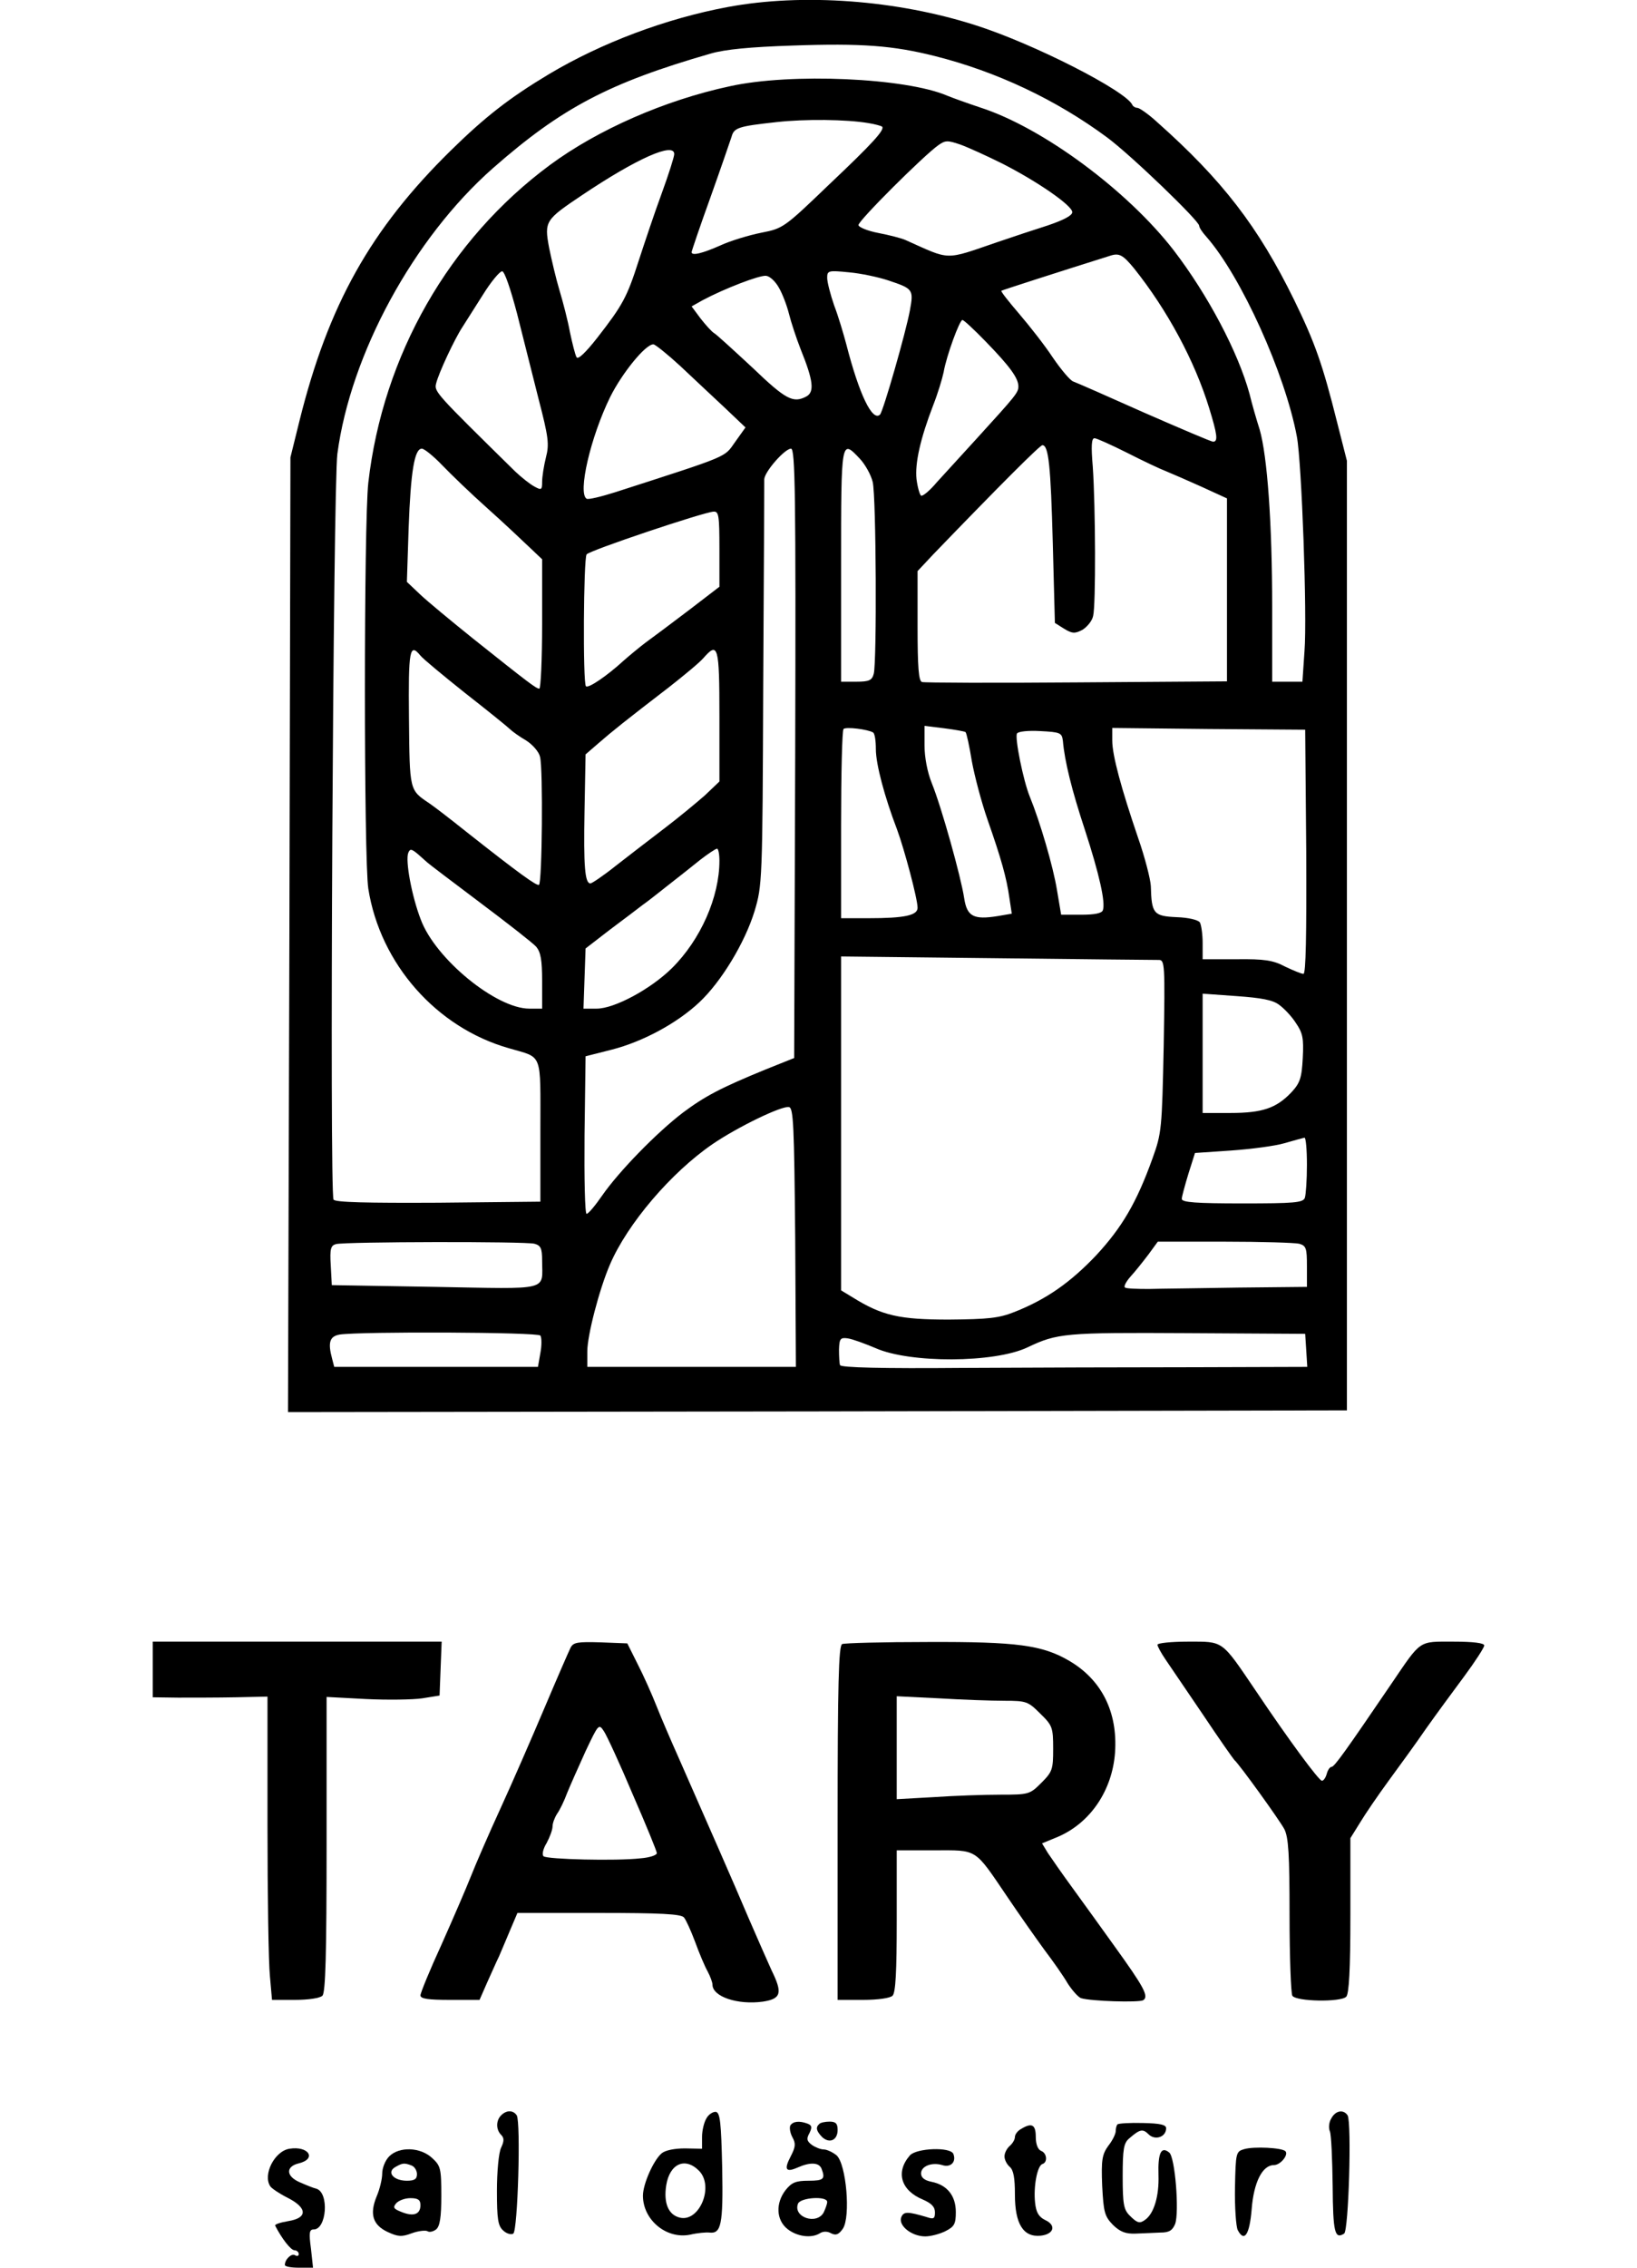<?xml version="1.0" standalone="no"?>

<svg version="1.0" xmlns="http://www.w3.org/2000/svg"
 width="195px" height="270px" viewBox="0 0 383 652"
 preserveAspectRatio="xMidYMid meet">

<g transform="translate(0,652) scale(0.1,-0.1)"
fill="#000000" stroke="none">
<path d="M1655 6500 c-178 -33 -364 -103 -515 -193 -115 -69 -184 -123 -283
-220 -230 -226 -352 -443 -435 -777 l-26 -105 -3 -1373 -4 -1372 1523 2 1523
3 0 1365 0 1365 -28 110 c-42 168 -64 230 -124 353 -103 210 -206 344 -394
511 -25 23 -51 41 -57 41 -6 0 -12 4 -14 8 -17 40 -285 177 -453 230 -225 72
-495 92 -710 52z m594 -141 c179 -45 350 -126 496 -234 69 -51 265 -240 265
-254 0 -5 9 -19 21 -32 100 -114 226 -393 260 -574 14 -74 30 -516 22 -617
l-6 -88 -43 0 -44 0 0 216 c0 240 -14 433 -36 509 -9 28 -22 73 -29 102 -33
121 -120 285 -218 413 -133 172 -377 353 -557 411 -36 12 -78 27 -95 34 -119
51 -449 66 -625 27 -187 -40 -380 -125 -517 -226 -291 -215 -481 -548 -523
-914 -13 -115 -13 -1084 0 -1167 34 -216 196 -400 405 -459 98 -29 90 -7 90
-237 l0 -204 -294 -3 c-204 -1 -297 1 -301 9 -12 18 -1 2055 11 2144 38 287
219 620 447 821 198 174 335 246 627 330 41 12 114 19 235 23 200 7 289 0 409
-30z m-190 -193 c19 -3 36 -8 39 -10 8 -9 -25 -46 -154 -168 -127 -122 -131
-125 -193 -137 -35 -7 -89 -23 -119 -37 -52 -23 -82 -30 -82 -19 0 3 24 74 54
157 30 84 57 163 61 175 7 26 20 30 130 42 80 9 200 8 264 -3z m386 -117 c100
-51 200 -120 200 -139 0 -10 -26 -23 -70 -38 -38 -12 -104 -34 -145 -48 -155
-53 -133 -53 -265 6 -11 5 -46 14 -77 20 -32 6 -58 17 -58 23 0 13 188 200
229 229 21 15 27 15 65 2 22 -8 77 -33 121 -55z m-945 28 c0 -8 -16 -58 -36
-113 -20 -54 -49 -141 -66 -193 -34 -106 -46 -128 -120 -223 -33 -42 -55 -63
-59 -55 -4 7 -12 39 -19 72 -6 33 -20 87 -30 120 -10 33 -23 89 -30 123 -14
76 -11 80 95 151 158 106 265 153 265 118z m1323 -329 c95 -119 174 -265 216
-402 23 -75 26 -96 11 -96 -5 0 -94 38 -197 83 -103 46 -196 87 -205 90 -9 3
-35 34 -59 69 -23 35 -67 91 -97 126 -30 35 -53 64 -51 66 3 2 155 51 314 101
25 8 36 2 68 -37z m-1775 -130 c17 -68 45 -178 62 -246 28 -108 31 -129 21
-167 -6 -24 -11 -56 -11 -70 0 -24 -2 -25 -22 -14 -13 7 -37 26 -55 43 -228
224 -234 230 -228 253 7 30 54 130 76 163 9 14 35 55 59 93 23 37 48 67 55 67
7 0 24 -50 43 -122z m1067 96 c72 -24 74 -26 63 -86 -12 -65 -77 -291 -86
-300 -22 -21 -60 58 -97 202 -8 30 -23 81 -35 112 -11 32 -20 67 -20 79 0 21
3 22 63 16 34 -3 85 -14 112 -23z m-314 -21 c10 -17 23 -51 29 -75 6 -24 21
-70 34 -103 36 -89 40 -122 16 -135 -38 -20 -59 -9 -155 83 -54 50 -103 95
-110 99 -7 4 -24 23 -39 42 l-26 35 32 18 c62 33 163 72 182 70 11 -1 27 -16
37 -34z m595 -155 c69 -71 94 -105 94 -129 0 -18 -8 -27 -119 -149 -43 -47
-95 -104 -116 -127 -20 -24 -41 -41 -45 -38 -4 3 -10 24 -13 47 -5 46 11 117
48 213 13 33 26 76 30 95 8 47 46 150 54 150 4 0 34 -28 67 -62z m-879 -70
c37 -35 95 -89 128 -120 l60 -57 -30 -42 c-32 -45 -12 -37 -344 -144 -41 -13
-78 -22 -83 -19 -26 16 11 177 68 293 34 68 101 151 124 151 5 0 40 -28 77
-62z m1286 -250 c45 -23 96 -47 112 -53 17 -7 63 -27 103 -45 l72 -33 0 -263
0 -263 -432 -3 c-238 -2 -439 -1 -445 1 -10 2 -13 43 -13 161 l0 158 46 49
c190 197 306 313 313 313 18 0 24 -59 30 -283 l6 -228 27 -17 c23 -14 31 -14
52 -3 13 8 28 25 31 40 8 31 7 313 -1 429 -5 59 -4 82 5 82 6 0 48 -19 94 -42z
m-1971 -35 c26 -27 83 -82 129 -123 46 -41 100 -92 121 -112 l38 -36 0 -186
c0 -102 -4 -186 -8 -186 -9 0 -30 16 -192 145 -62 50 -130 106 -151 126 l-38
36 5 154 c6 165 17 229 38 229 7 0 33 -21 58 -47z m1016 -829 l-3 -876 -80
-32 c-132 -54 -177 -78 -240 -125 -76 -58 -184 -169 -232 -238 -20 -29 -40
-53 -45 -53 -5 0 -7 102 -6 226 l3 227 75 19 c90 23 188 76 252 136 63 59 131
171 159 262 22 74 23 83 25 650 2 316 3 583 3 592 1 22 59 88 77 88 12 0 14
-130 12 -876z m186 847 c15 -16 32 -46 37 -67 10 -43 12 -516 3 -551 -5 -19
-13 -23 -50 -23 l-44 0 0 335 c0 365 0 363 54 306z m-404 -259 l0 -109 -90
-69 c-50 -38 -105 -79 -123 -92 -17 -13 -45 -36 -62 -51 -48 -44 -102 -81
-109 -74 -9 9 -7 366 2 379 7 11 335 121 365 123 15 1 17 -10 17 -107z m-860
-307 c7 -9 65 -57 129 -108 64 -50 122 -97 128 -103 7 -7 28 -22 47 -33 19
-12 37 -33 40 -47 9 -34 6 -363 -3 -368 -6 -4 -54 30 -211 154 -45 36 -92 72
-104 80 -58 39 -57 35 -59 245 -2 197 2 218 33 180z m860 -173 l0 -189 -42
-40 c-24 -21 -77 -65 -118 -96 -41 -31 -104 -80 -139 -107 -35 -28 -68 -50
-72 -50 -16 0 -20 49 -17 209 l3 162 37 32 c39 34 79 66 204 162 42 33 87 70
98 83 42 48 46 35 46 -166z m442 -48 c5 -3 8 -24 8 -48 0 -43 25 -137 61 -231
21 -57 59 -199 59 -225 0 -22 -38 -30 -141 -30 l-79 0 0 268 c0 148 3 272 7
276 7 7 70 -1 85 -10z m266 1 c3 -3 11 -40 18 -83 8 -44 28 -119 45 -168 40
-114 55 -168 63 -225 l7 -46 -41 -7 c-69 -11 -88 -1 -96 52 -9 60 -65 261 -93
330 -13 32 -21 75 -21 109 l0 56 57 -7 c31 -4 59 -9 61 -11z m980 -344 c1
-241 -1 -351 -8 -351 -6 0 -30 10 -53 21 -34 18 -59 22 -139 21 l-98 0 0 47
c0 25 -4 52 -8 59 -5 7 -33 14 -67 15 -66 3 -72 10 -74 89 -1 20 -17 83 -37
140 -48 141 -74 236 -74 279 l0 36 278 -3 277 -2 3 -351z m-700 319 c5 -59 26
-143 63 -255 42 -129 60 -210 52 -232 -3 -9 -24 -13 -63 -13 l-57 0 -12 71
c-11 68 -49 197 -78 268 -19 46 -44 171 -37 182 3 6 33 9 67 7 58 -3 62 -5 65
-28z m-1828 -350 c3 -3 70 -54 150 -114 80 -60 153 -117 163 -128 13 -16 17
-38 17 -99 l0 -79 -37 0 c-95 0 -270 143 -312 256 -26 67 -45 170 -36 192 5
12 9 12 28 -4 12 -11 24 -21 27 -24z m840 5 c0 -104 -54 -227 -137 -309 -61
-60 -165 -116 -216 -116 l-38 0 3 87 3 86 70 54 c39 29 81 61 94 71 13 9 46
35 75 58 28 22 69 54 91 72 22 17 43 31 48 32 4 0 7 -16 7 -35z m1264 -285
c17 0 18 -12 14 -247 -5 -239 -6 -251 -32 -323 -46 -128 -88 -199 -162 -279
-75 -79 -144 -127 -235 -163 -45 -18 -76 -21 -189 -22 -142 0 -192 11 -277 64
l-33 20 0 480 0 480 448 -5 c246 -3 455 -5 466 -5z m346 -129 c14 -10 36 -33
48 -52 20 -29 23 -44 20 -101 -3 -58 -8 -72 -33 -99 -43 -45 -83 -59 -175 -59
l-80 0 0 171 0 172 98 -7 c70 -5 104 -11 122 -25z m-1392 -669 l2 -372 -300 0
-300 0 0 45 c0 45 34 177 65 249 50 117 176 265 296 347 72 49 198 110 219
106 13 -2 15 -53 18 -375z m1472 209 c0 -44 -3 -86 -6 -95 -5 -14 -31 -16
-180 -16 -133 0 -174 3 -174 13 0 6 9 39 19 72 l19 60 103 7 c57 4 127 13 154
21 28 8 53 15 58 16 4 0 7 -35 7 -78z m-2222 -227 c18 -5 22 -13 22 -48 0 -89
28 -82 -308 -76 l-297 5 -3 57 c-3 47 0 57 15 61 27 7 545 8 571 1z m2200 0
c20 -6 22 -13 22 -65 l0 -59 -197 -2 c-109 -2 -225 -3 -258 -4 -33 0 -64 1
-68 4 -5 2 2 16 15 31 13 14 36 43 52 64 l27 37 192 0 c106 0 202 -3 215 -6z
m-2183 -264 c4 -6 4 -29 0 -50 l-7 -40 -293 0 -293 0 -6 23 c-13 48 -7 65 22
70 63 9 571 7 577 -3z m2203 -42 l3 -48 -323 -1 c-178 0 -479 -1 -670 -2 -229
-2 -349 1 -351 8 -2 5 -3 26 -3 45 1 31 4 35 25 32 14 -2 49 -15 80 -28 99
-44 342 -43 437 2 86 41 108 43 459 41 l340 -2 3 -47z"/>
<path d="M0 1720 l0 -80 73 -1 c39 0 114 0 165 1 l92 2 0 -369 c0 -202 3 -398
7 -435 l6 -68 66 0 c39 0 72 5 79 12 9 9 12 119 12 436 l0 423 113 -6 c61 -3
135 -2 162 2 l50 8 3 78 3 77 -416 0 -415 0 0 -80z"/>
<path d="M1202 1783 c-5 -10 -39 -88 -75 -173 -36 -85 -93 -216 -127 -290 -34
-74 -72 -162 -85 -195 -13 -33 -51 -121 -84 -195 -34 -74 -61 -140 -61 -147 0
-10 23 -13 85 -13 l85 0 21 48 c12 26 27 61 35 77 7 17 22 51 33 78 l20 47
234 0 c177 0 237 -3 245 -13 6 -7 20 -38 32 -70 12 -33 28 -71 36 -85 8 -15
14 -32 14 -38 0 -35 73 -59 145 -49 53 8 57 25 25 90 -10 22 -40 90 -66 150
-44 104 -119 274 -203 465 -21 47 -49 112 -62 145 -13 33 -37 87 -54 120 l-30
60 -77 3 c-66 2 -78 0 -86 -15z m179 -423 c38 -87 69 -163 69 -168 0 -6 -21
-13 -47 -15 -69 -8 -270 -3 -279 6 -5 5 -1 22 9 38 9 17 17 38 17 48 0 9 6 25
13 36 8 11 21 38 29 60 9 22 33 76 53 120 37 78 38 80 53 57 8 -12 46 -94 83
-182z"/>
<path d="M1983 1793 c-10 -4 -13 -116 -13 -514 l0 -509 73 0 c43 0 78 5 85 12
9 9 12 70 12 215 l0 203 108 0 c126 0 114 8 211 -135 33 -49 81 -117 105 -150
25 -33 56 -77 68 -98 13 -20 30 -39 38 -42 29 -9 166 -13 179 -6 17 11 2 38
-83 156 -36 50 -89 124 -119 165 -30 41 -62 87 -72 102 l-17 28 46 19 c93 40
156 133 164 242 8 116 -38 209 -132 264 -77 45 -150 55 -406 54 -129 0 -241
-3 -247 -6z m467 -163 c63 0 68 -2 103 -37 35 -34 37 -40 37 -101 0 -59 -2
-66 -34 -98 -33 -33 -36 -34 -118 -34 -47 0 -133 -3 -191 -7 l-107 -6 0 148 0
148 122 -6 c66 -4 151 -7 188 -7z"/>
<path d="M2890 1791 c0 -4 10 -23 23 -42 13 -19 61 -90 108 -159 46 -69 87
-127 90 -130 15 -13 130 -173 144 -199 12 -24 15 -72 15 -248 0 -120 4 -224 8
-231 11 -17 139 -19 155 -3 8 8 12 77 12 234 l0 222 28 45 c15 25 52 79 82
120 30 41 79 108 107 149 29 41 79 109 111 152 31 42 57 82 57 88 0 7 -31 11
-88 11 -102 0 -92 7 -179 -121 -130 -191 -164 -239 -172 -239 -5 0 -11 -9 -14
-20 -3 -11 -9 -20 -14 -20 -9 1 -93 114 -191 260 -99 146 -91 140 -194 140
-48 0 -88 -4 -88 -9z"/>
<path d="M1002 438 c-15 -15 -15 -41 0 -56 9 -9 9 -18 0 -37 -7 -14 -12 -70
-12 -124 0 -81 3 -101 18 -114 9 -9 23 -13 29 -9 13 8 22 320 10 340 -10 15
-29 16 -45 0z"/>
<path d="M1593 430 c-7 -11 -13 -35 -13 -54 l0 -34 -49 1 c-29 0 -56 -5 -67
-14 -23 -19 -54 -88 -54 -122 0 -70 68 -126 136 -112 21 5 46 7 55 6 34 -4 40
22 37 185 -3 132 -6 159 -18 162 -8 1 -21 -7 -27 -18z m-22 -151 c45 -45 1
-149 -55 -135 -33 8 -47 42 -39 93 10 62 54 82 94 42z"/>
<path d="M3390 429 c-7 -11 -8 -28 -4 -37 4 -9 7 -80 8 -156 1 -135 6 -155 33
-138 13 8 22 319 10 340 -12 18 -35 14 -47 -9z"/>
<path d="M1834 409 c-3 -6 -1 -21 6 -34 10 -18 9 -28 -5 -55 -20 -38 -14 -47
20 -32 36 16 62 15 69 -4 11 -29 6 -34 -38 -34 -36 0 -48 -5 -65 -26 -30 -38
-28 -87 5 -113 28 -22 69 -27 93 -12 9 6 22 6 32 0 14 -7 22 -4 34 13 23 34
10 186 -18 211 -11 9 -28 17 -37 17 -9 0 -24 6 -34 13 -15 11 -16 18 -7 34 8
17 7 22 -5 27 -24 9 -42 7 -50 -5z m106 -220 c0 -6 -5 -19 -10 -30 -20 -37
-89 -14 -74 25 7 18 84 23 84 5z"/>
<path d="M1917 413 c-11 -10 -8 -20 8 -37 21 -20 45 -10 45 20 0 18 -5 24 -23
24 -13 0 -27 -3 -30 -7z"/>
<path d="M2775 412 c-3 -3 -5 -12 -5 -19 0 -8 -9 -27 -21 -42 -18 -25 -21 -40
-18 -115 4 -77 7 -88 31 -113 21 -20 36 -26 65 -25 21 1 53 2 71 3 26 0 35 6
43 25 12 34 0 191 -17 205 -23 19 -33 0 -31 -65 2 -60 -13 -110 -38 -128 -16
-12 -23 -10 -45 12 -17 17 -20 33 -20 113 0 77 3 95 18 108 32 28 40 29 57 12
19 -18 50 -7 50 18 0 10 -17 14 -67 15 -37 1 -70 -1 -73 -4z"/>
<path d="M2498 399 c-10 -5 -18 -16 -18 -23 0 -8 -7 -19 -15 -26 -8 -7 -15
-20 -15 -30 0 -10 7 -23 15 -30 11 -9 15 -32 15 -80 0 -84 24 -123 74 -118 38
4 46 30 13 45 -18 9 -26 21 -29 50 -5 45 6 106 21 111 16 5 13 32 -4 38 -9 4
-15 19 -15 40 0 35 -11 42 -42 23z"/>
<path d="M393 342 c-43 -7 -77 -75 -55 -108 4 -6 26 -21 50 -33 57 -29 58 -58
2 -67 -23 -4 -39 -9 -38 -13 19 -37 45 -71 56 -71 6 0 12 -5 12 -11 0 -5 -5
-7 -11 -3 -10 6 -29 -12 -29 -28 0 -5 18 -8 41 -8 l40 0 -6 55 c-6 45 -5 55 8
55 37 0 45 105 8 117 -9 2 -31 11 -49 19 -39 17 -40 45 -2 54 53 13 28 51 -27
42z"/>
<path d="M3140 341 c-24 -7 -25 -9 -27 -111 -1 -56 3 -112 8 -122 19 -36 34
-13 40 60 6 78 31 127 64 127 19 0 43 30 33 40 -10 10 -90 14 -118 6z"/>
<path d="M680 320 c-11 -11 -20 -33 -20 -49 0 -16 -7 -45 -16 -66 -21 -51 -11
-82 31 -102 30 -14 41 -15 70 -4 19 7 40 9 45 6 6 -4 17 -1 25 5 11 9 15 35
15 97 0 78 -2 86 -26 108 -34 32 -95 34 -124 5z m64 -26 c9 -3 16 -15 16 -25
0 -14 -7 -19 -29 -19 -38 0 -59 24 -34 39 21 12 26 13 47 5z m26 -114 c0 -26
-19 -34 -54 -20 -23 9 -26 13 -16 25 7 8 25 15 41 15 22 0 29 -5 29 -20z"/>
<path d="M2178 323 c-42 -48 -26 -101 37 -127 25 -11 35 -21 35 -37 0 -18 -4
-20 -22 -14 -57 17 -68 17 -75 0 -9 -24 30 -55 69 -55 16 0 42 7 58 15 26 13
30 21 30 55 0 47 -25 78 -70 87 -20 4 -30 12 -30 24 0 21 31 33 61 24 24 -8
41 9 32 32 -8 21 -106 17 -125 -4z"/>
</g>
</svg>
